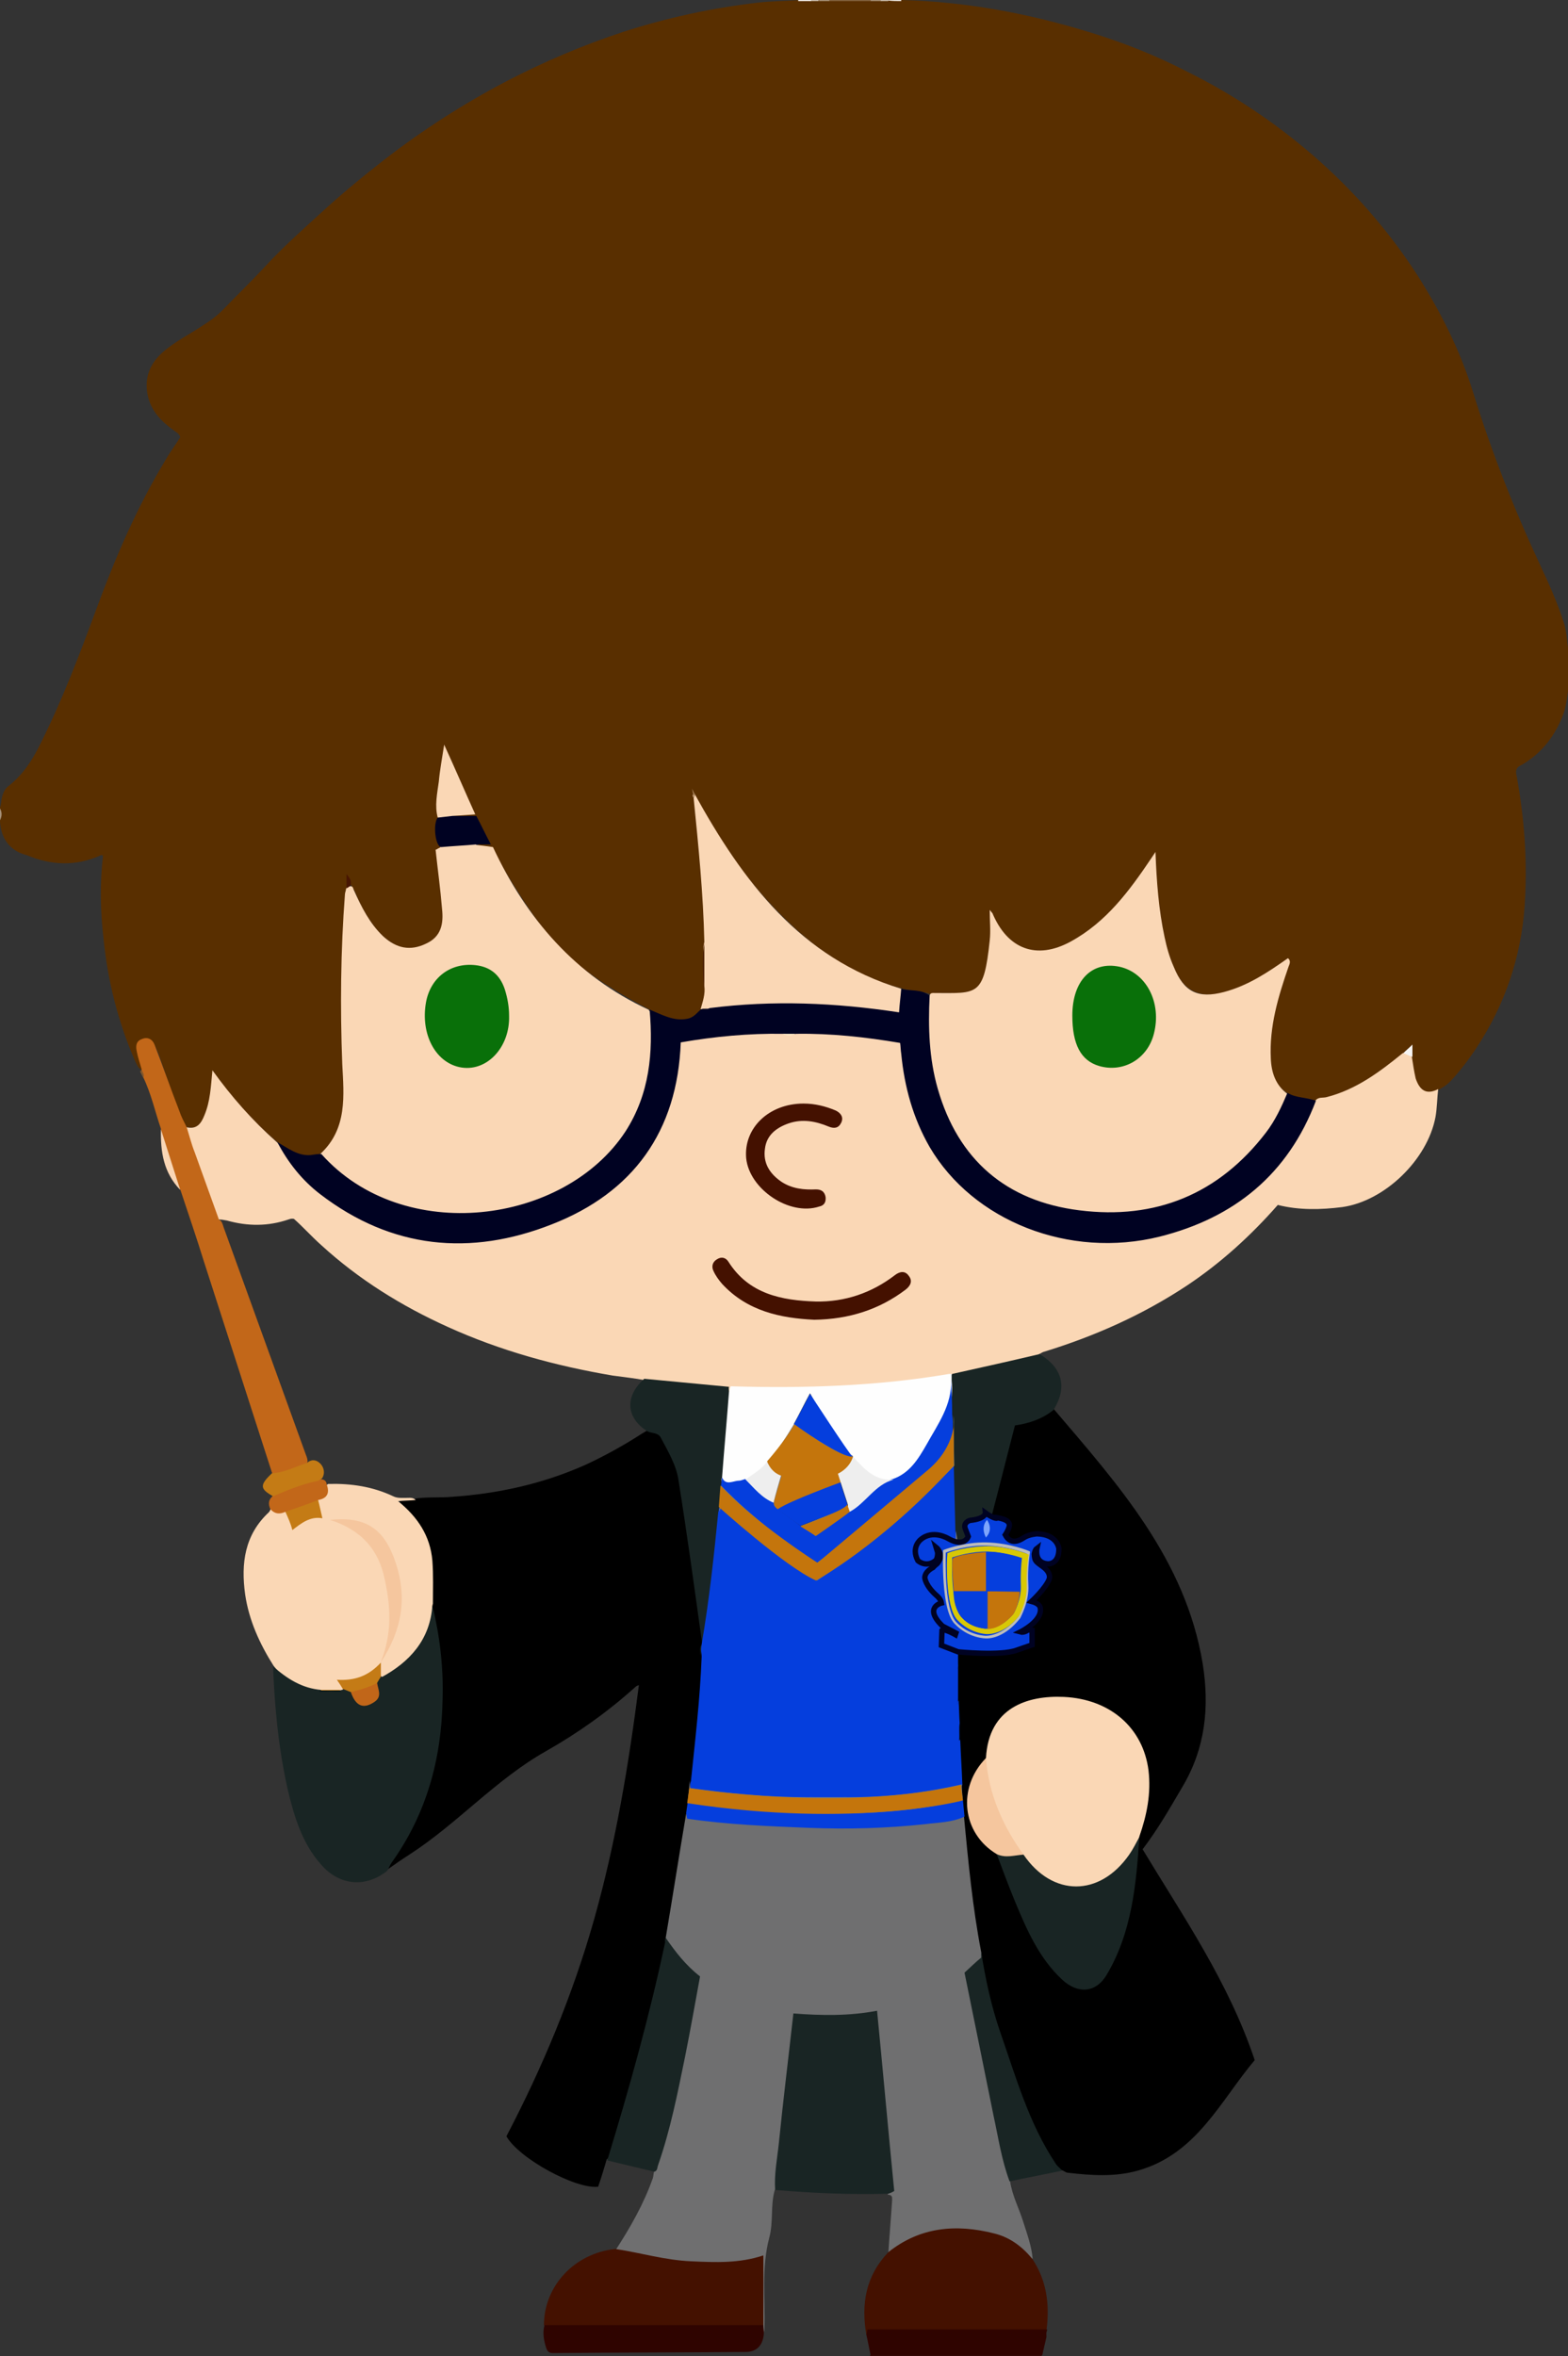<?xml version="1.0" encoding="utf-8"?>
<!-- Generator: Adobe Illustrator 25.3.1, SVG Export Plug-In . SVG Version: 6.00 Build 0)  -->
<svg version="1.1" id="Layer_1__x2B__Hue_x2F_Saturation_1_xA0_Image_1_"
	 xmlns="http://www.w3.org/2000/svg" xmlns:xlink="http://www.w3.org/1999/xlink" x="0px" y="0px" viewBox="0 0 292.3 439.2"
	 style="enable-background:new 0 0 292.3 439.2;" xml:space="preserve">
<rect x="0" y="0" width="292.3" height="439.2" fill="#333333" stroke="none"/>
<style type="text/css">
	.st0{fill:#592F00;}
	.st1{fill:#340A06;}
	.st2{fill:#82623F;}
	.st3{fill:#F2EFEB;}
	.st4{fill:#F4F1EF;}
	.st5{fill:#A69078;}
	.st6{fill:#A48D74;}
	.st7{fill:#C9BCAC;}
	.st8{fill:#CBBEB0;}
	.st9{fill:#FAD7B5;}
	.st10{fill:#000222;}
	.st11{fill:#C26719;}
	.st12{fill:#4D2200;}
	.st13{fill:#F7F5F3;}
	.st14{fill:#471503;}
	.st15{fill:#80572C;}
	.st16{fill:#A47E55;}
	.st17{fill:#6F6F70;}
	.st18{fill:#192524;}
	.st19{fill:#441100;}
	.st20{fill:#2F0400;}
	.st21{fill:#C47B15;}
	.st22{fill:#F9D6B5;}
	.st23{fill:#FEFEFE;}
	.st24{fill:#FEEAC6;}
	.st25{fill:#097009;}
	.st26{fill:#053EDD;}
	.st27{fill:#7B7B7B;}
	.st28{fill:#F5C69E;}
	.st29{fill:#C47B16;}
	.st30{fill:#C16619;}
	.st31{fill:#051517;}
	.st32{fill:#211917;}
	.st33{fill:#7A7A7A;}
	.st34{fill:#EEEEEE;}
	.st35{fill:#222222;}
	.st36{fill:#BCB7B6;}
	.st37{fill:#BFBAB8;}
	.st38{fill:#FCFCFC;}
	.st39{fill:#898989;}
	.st40{fill:#898988;}
	.st41{fill:#A1A1A1;}
	.st42{fill:#C4750C;}
	.st43{fill:#053EDD;stroke:#000222;stroke-miterlimit:10;}
	.st44{fill:#BCBCBC;}
	.st45{fill:#D8C805;}
	.st46{fill:#7EA5FC;}
</style>
<g>
	<g>
		<g>
			<path class="st0" d="M0,153.1c0-0.1,0-0.2,0-0.2c0.2-0.7,0.2-1.4,0-2.2c0-0.1,0-0.2,0-0.2c0.2-0.5,0.2-1.1,0.3-1.6
				c0.2-0.9,0.5-1.8,1.3-2.4c2.7-2.1,4.5-4.9,6-8c4-8,7.2-16.4,10.3-24.8c3.6-9.8,7.7-19.3,13.1-28.2c0.8-1.4,1.8-2.7,2.6-4
				c-0.2-0.7-0.7-0.9-1.1-1.2c-2.4-1.7-4.4-3.7-5-6.8c-0.6-3.2,0.5-5.8,2.9-7.9c2.3-2,5-3.3,7.5-5c1.3-0.8,2.5-1.7,3.6-2.8
				c2.6-2.7,5.3-5.3,7.9-8.1c3.2-3.5,6.8-6.7,10.3-9.9c3.8-3.5,7.8-6.8,11.9-10c7.1-5.5,14.7-10.4,22.7-14.6
				c7.1-3.7,14.4-6.8,22-9.3c8.1-2.6,16.4-4.4,24.9-5.4c2.7-0.3,5.3-0.3,8-0.5c0.7,0,1.5,0,2.2,0c0.5,0,1,0,1.5,0c0.7,0,1.3,0,2,0
				c2.5,0,5,0,7.4,0c0.7,0,1.3,0,2,0c0.5,0,1,0,1.5,0c0.7,0,1.5,0,2.2,0c12,0.3,23.7,2.5,35.1,6c6.2,1.9,12.3,4.3,18.1,7.3
				c8.5,4.2,16.3,9.4,23.5,15.6c7.5,6.5,14,13.9,19.4,22.2c4.4,6.9,8.1,14.2,10.5,22c3.4,11,7.6,21.7,12.5,32.2
				c1.7,3.6,3.3,7.2,4.5,11c0.5,1.7,0.5,3.4,0.8,5c0,2.3,0,4.6,0,7c-0.3,1.6-0.4,3.3-1,4.9c-1.5,3.9-3.9,7.1-7.6,9.3
				c-0.4,0.2-0.9,0.4-1.1,0.9s0,1.1,0.1,1.6c1.3,7.4,1.9,14.8,1.5,22.3c-0.4,9.5-3.1,18.4-8.1,26.5c-1.6,2.6-3.4,5.1-5.5,7.4
				c-0.7,0.8-1.5,1.4-2.5,1.9c-2.3,1-3.7,0.4-4.5-2.1c-0.4-1.3-0.5-2.6-0.7-3.9c-0.1-0.5,0.1-1-0.1-1.5c-0.5,0.1-0.8,0.5-1.2,0.8
				c-3.5,3-7.3,5.7-11.6,7.4c-1.6,0.6-3.2,1-4.8,1.3c-1.9-0.1-3.8-0.3-5.4-1.4c-2.6-1.7-3.2-4.3-3.3-7.1c-0.2-5.1,1.1-9.9,2.6-14.7
				c0.3-0.9,0.7-1.7,0.8-2.7c-0.6,0-0.9,0.3-1.2,0.6c-2.6,1.8-5.2,3.4-8.2,4.5c-1.7,0.6-3.3,1.1-5.1,1.1c-2.7,0-4.6-1.2-5.9-3.5
				c-1.7-3-2.4-6.2-3-9.6c-0.7-4.1-1-8.2-1.3-12.5c-0.8,1.2-1.5,2.2-2.3,3.3c-3.4,4.7-7.2,9.1-12.3,12.1c-1.6,0.9-3.2,1.6-5,1.9
				c-3.8,0.6-6.9-0.7-9.2-3.9c-0.5-0.7-1-1.6-1.4-2.5c0.1,2.9,0,5.7-0.5,8.4c-0.3,1.4-0.6,2.7-1.4,3.9c-0.6,1.1-1.6,1.7-2.9,1.9
				c-1.2,0.2-2.5,0.3-3.7,0.2c-1.1,0-2.2,0-3.2,0.2c-1.6-0.6-3.4-0.5-5.1-1c-8.3-2.1-15.3-6.6-21.4-12.5c-6.8-6.5-12.2-14-16.7-22.3
				c-0.2-0.4-0.4-0.7-0.5-1.1c-0.1,0.2,0.1,0.4,0.1,0.6c0.4,2.8,0.6,5.6,0.9,8.5c0.5,5.3,0.9,10.6,1.1,15.9c0,0.6,0,1.3-0.1,1.9
				c-0.4,2.7-0.3,5.3,0,8c0.3,1.6,0,3-0.7,4.5c-1.5,2-3.1,2.6-5.5,2.1c-1.6-0.4-3-0.9-4.4-1.7c-5.5-2.9-10.9-6.1-15.5-10.3
				c-2.6-2.4-4.7-5.2-6.7-8.1c-2.4-3.5-4.7-7.2-6.7-10.9c-0.5-0.9-1.1-1.1-2.1-1.1c-0.9,0-0.9,0-1.1-0.7c0.5-0.4,1.2-0.1,1.9-0.5
				c-0.7-1.4-1.3-2.9-2.1-4.1c-1.5-0.6-3,0.2-4.4-0.6c0.1-0.7,0.6-0.6,1.1-0.6c0.8-0.1,1.6,0.1,2.6-0.2c-1.5-3.7-3.4-7.2-4.9-10.9
				c-0.8,4-1.4,8-1.2,12c-0.5,1.8-0.2,3.6,0.4,5.4c-0.7,2.1,0,4.1,0.2,6.2c0.2,2.2,0.6,4.4,0.6,6.7c-0.1,4.6-4.8,7.7-9.1,5.8
				c-1.6-0.7-3-1.9-4.1-3.3c-1.4-1.8-2.6-3.8-3.5-6c-0.3-0.7-0.6-1.3-1-1.9c-0.3-0.4-0.1-0.9-0.4-1.4c0,0.8-0.1,1.5-0.1,2.3
				c-0.5,7.7-1,15.4-0.8,23.1c0.1,3.1,0.3,6.1,0.4,9.2c0.1,4,0.1,8.1-1.2,12c-0.6,1.8-1.4,3.5-3.1,4.5c-2.8,1.3-5.2,0.4-7.6-1.2
				c-0.3-0.2-0.6-0.5-1-0.7c-3.6-3-6.8-6.5-9.8-10.2c-0.6-0.8-1.3-1.5-1.8-2.4c-0.2,2.7-0.5,5.3-1.6,7.7c-0.8,1.8-1.9,2.4-3.6,2.1
				c-0.6-0.3-0.8-0.9-1-1.4c-1.3-3.6-2.6-7.2-3.8-10.8c-0.4-1.1-0.8-2.3-1.4-3.3c-0.4-0.7-1-1-1.8-0.7s-0.9,1-0.8,1.7
				c0.1,0.8,0.4,1.6,0.6,2.3c0.1,0.4,0.3,0.8,0.1,1.3c-0.1,0.2-0.3,0.3-0.5,0.2c-0.6-0.4-0.8-1-1.1-1.6c-3.2-7.3-5.1-14.9-5.9-22.8
				c-0.6-5.2-0.7-10.3-0.1-15.5c-0.3-0.2-0.4-0.1-0.6,0c-4.5,2-9.1,1.8-13.6-0.1C1.8,158.6,0.2,156.3,0,153.1z"/>
		</g>
		<g>
			<path class="st1" d="M194.2,439c0,0.1,0,0.1-0.1,0.2c-10.6,0-21.3,0-31.9,0c0-0.1,0-0.2,0-0.2c0.4-0.5,1-0.4,1.6-0.4
				c9.6,0,19.2,0,28.8,0C193.2,438.5,193.8,438.5,194.2,439z"/>
		</g>
		<g>
			<path class="st2" d="M162.3,0.2c-2.6,0-5.2,0-7.7,0c-0.1-0.1-0.1-0.1-0.1-0.2l0.1-0.1c2.6,0,5.1,0,7.7,0
				C162.3,0,162.3,0.1,162.3,0.2L162.3,0.2z"/>
		</g>
		<g>
			<path class="st3" d="M168,0c0,0.1,0,0.2,0,0.2c-0.8,0-1.6,0-2.4-0.1c-0.1,0-0.1-0.1-0.1-0.1l0.1-0.1C166.4,0,167.2,0,168,0z"/>
		</g>
		<g>
			<path class="st4" d="M148.8,0.2c0-0.1,0-0.2,0-0.2c0.8,0,1.6,0,2.4,0c0.1,0.1,0.1,0.1,0.1,0.1l-0.1,0.1
				C150.4,0.2,149.6,0.2,148.8,0.2z"/>
		</g>
		<g>
			<path class="st5" d="M0,150.7c0.4,0.7,0.4,1.4,0,2.2C0,152.2,0,151.4,0,150.7z"/>
		</g>
		<g>
			<path class="st6" d="M162.3,0.2c0-0.1,0-0.1,0-0.2c0.6,0,1.3,0,1.9,0c0.1,0,0.1,0.1,0.1,0.1s0,0.1-0.1,0.1
				C163.5,0.2,162.9,0.2,162.3,0.2z"/>
		</g>
		<g>
			<path class="st5" d="M154.6,0c0,0.1,0,0.1,0,0.2c-0.6,0-1.3,0-1.9,0c-0.1-0.1-0.1-0.1-0.1-0.1l0.1-0.1C153.3,0,153.9,0,154.6,0z"
				/>
		</g>
		<g>
			<path class="st7" d="M164.2,0.2c0-0.1,0-0.1,0-0.2c0.5,0,1,0,1.4,0c0,0.1,0,0.1,0,0.2C165.1,0.2,164.7,0.2,164.2,0.2z"/>
		</g>
		<g>
			<path class="st8" d="M152.6,0c0,0.1,0,0.1,0,0.2c-0.5,0-1,0-1.4,0c0-0.1,0-0.1,0-0.2C151.7,0,152.2,0,152.6,0z"/>
		</g>
		<g>
			<path class="st9" d="M268.1,203c-0.2,1.7-0.2,3.5-0.5,5.2c-1.5,8-9.5,15.7-17.4,16.8c-4,0.5-8,0.6-12-0.4
				c-5,5.7-10.6,10.8-16.9,15c-8.3,5.5-17.3,9.5-26.8,12.4c-0.3,0.1-0.5,0.3-0.8,0.4c-0.4,0.4-1,0.5-1.5,0.7c-5,1.3-9.9,2.5-15,3.4
				c-4.4,0.8-8.8,1.3-13.3,1.7c-8.6,0.9-17.3,0.7-25.9,0.7c-0.8,0-1.4,0.2-2,0.6c-0.4-0.1-0.5-0.5-0.9-0.8
				c-4.8-0.4-9.8-0.7-14.7-1.4c-2-0.4-4.1-0.6-6.2-0.9c-10.6-1.8-20.9-4.6-30.8-9.1c-8.6-3.9-16.5-8.8-23.5-15.2
				c-1.8-1.6-3.4-3.4-5.1-4.9c-0.4-0.1-0.7,0-1,0.1c-3.8,1.3-7.6,1.3-11.5,0.2c-0.5-0.1-1.1-0.2-1.7-0.2c-0.4-0.1-0.6-0.5-0.7-0.9
				c-1.9-5-3.7-10-5.4-15.1c-0.1-0.4-0.5-0.9,0.2-1.2c2,0.5,2.8-0.7,3.4-2.2c1.1-2.6,1.2-5.3,1.5-8.4c3.6,5,7.5,9.4,11.9,13.3
				c0.5,0.4,0.8,0.9,1.2,1.4c6.1,9.5,15.1,14.7,26.1,16.4c9.5,1.5,18.6,0.2,27.2-4.2c11.2-5.7,18.3-14.7,20-27.4
				c0.2-1.2,0.3-2.5,0.3-3.7c0.1-0.9,0.5-1.5,1.4-1.6c3.4-0.6,6.8-1,10.2-1.2c2.6-0.2,5.3-0.3,7.9-0.1c0.8,0.2,1.6,0.2,2.4,0
				c3-0.3,6.1,0,9.1,0.2c2.9,0.2,5.7,0.6,8.6,1.1c2,0.3,2.2,0.6,2.4,2.5c0.3,3.7,1.1,7.3,2.3,10.9c3.3,9.3,9.3,16.2,18.3,20.3
				c11.6,5.2,23.3,5.2,35,0.1c4.5-2,8.5-4.7,11.9-8.1c3.5-3.4,6.1-7.4,8.1-11.8c0.4-0.8,0.5-1.8,1.3-2.4c0.5-0.8,1.4-0.5,2.1-0.7
				c5.5-1.4,9.9-4.7,14.2-8.2c0.7,0,1.2,0.2,1.7,0.7c0.2,1.3,0.4,2.7,0.7,4C264.6,203.1,265.8,204.2,268.1,203z"/>
		</g>
		<g>
			<path class="st9" d="M88.8,157.5c0.9,0.1,1.9,0.2,3.1,0.4c6.2,13.3,15.4,24,29,30.3c0.6,0.7,0.5,1.5,0.6,2.3
				c0.3,5.6-0.2,11-2.4,16.2c-2.9,6.7-7.7,11.6-14.1,15c-6.4,3.5-13.4,5.1-20.7,4.8c-8.7-0.4-16.6-3.2-23.1-9.3
				c-0.6-0.6-1.4-1.1-1.5-2.1c5.1-4.7,4.4-10.9,4.1-16.8c-0.4-10.5-0.3-21.1,0.5-31.6c0-0.3,0.2-0.7,0.2-1c0.1-0.3,0.3-0.5,0.7-0.5
				c0.7-0.1,0.6,0.5,0.8,0.8c1.4,3.1,2.9,6.1,5.4,8.5c2.5,2.3,5.1,2.8,8,1.4c2.9-1.3,3.3-3.8,3-6.5c-0.3-3.7-0.8-7.3-1.2-11
				c0.3-0.1,0.5-0.3,0.8-0.4c0.2-0.3,0.5-0.4,0.8-0.4c1.6-0.3,3.3-0.3,4.9-0.4C88.2,157,88.5,157.1,88.8,157.5z"/>
		</g>
		<g>
			<path class="st9" d="M173.3,185.6c0.1-0.6,0.6-0.5,1-0.5c7.9,0,9.1,0.7,10.2-9.8c0.2-1.8,0-3.6,0-5.7c0.3,0.4,0.4,0.5,0.5,0.6
				c2.8,6.7,8.2,8.8,14.6,5.3c6.6-3.6,10.9-9.4,15-15.5c0.2-0.3,0.4-0.6,0.8-1.2c0.2,5.5,0.6,10.8,1.7,15.9c0.4,1.9,0.9,3.7,1.7,5.5
				c1.9,4.7,4.5,6,9.4,4.7c4.5-1.2,8.2-3.7,11.9-6.3c0.6,0.5,0.3,1.1,0.1,1.6c-1.9,5.5-3.6,11.1-3.3,17.1c0.1,2.6,0.9,5,3.1,6.6
				c0.2,0.8-0.2,1.4-0.5,2c-3.7,8.1-9.8,13.8-17.9,17.4c-5.1,2.2-10.5,3.4-16.1,3.3c-7.4-0.2-14.4-2.2-20.3-6.8
				c-4.9-3.8-8.2-8.8-10.2-14.6c-2-5.9-2.3-12-2.1-18.2C172.9,186.3,172.9,185.9,173.3,185.6z"/>
		</g>
		<g>
			<path class="st10" d="M173.3,185.6c-0.3,5.9-0.1,11.7,1.5,17.3c3.8,13.3,12.8,21,26.4,22.7c14.2,1.8,26-3,34.8-14.5
				c1.7-2.2,2.9-4.8,4-7.4c1.6,1,3.6,0.8,5.3,1.5c-5.2,13.7-15.2,21.8-29.1,25.3c-16.9,4.2-34.8-2.9-42.9-16.7
				c-3.1-5.4-4.7-11.2-5.3-17.4c-0.1-0.6-0.1-1.3-0.2-2c-6.5-1.1-12.9-1.8-19.4-1.7c-0.8,0.2-1.6,0.2-2.4,0
				c-6.4-0.1-12.8,0.5-19.1,1.6c-0.6,16.6-8.9,28-24,33.9c-15.2,6-29.9,4.6-43.2-5.6c-3.4-2.6-6-5.9-8-9.7c2,1.1,3.8,2.6,6.2,2.4
				c0.7-0.1,1.3-0.2,2-0.2c15.2,17.1,45.3,13.2,56.7-4.2c4.5-7,5.2-14.7,4.5-22.7c2.3,0.9,4.4,2.2,7,1.7c1.2-0.2,1.8-1.1,2.6-1.8
				c0.1-0.1,0.2-0.1,0.3-0.2c0.5-0.1,1.1-0.2,1.5-0.4c2.2-0.5,4.4-0.6,6.5-0.7c8.8-0.5,17.5-0.2,26.3,1.1c0.6,0.1,1.2,0.3,1.8,0.1
				c0.7-1.1-0.2-2.7,0.9-3.7C169.8,184.8,171.7,184.3,173.3,185.6z"/>
		</g>
		<g>
			<path class="st9" d="M168,184.3c-0.1,1.4-0.3,2.8-0.4,4.4c-11.8-1.8-23.5-2.3-35.3-0.8c-0.5,0.3-1,0-1.5,0.2h-0.1h-0.1
				c0.4-1.4,0.9-2.8,0.7-4.3c-0.1-1.6,0-3.3,0-4.9c0-1.1-0.4-2.2,0-3.3c-0.2-9-1.1-17.9-2-26.9c-0.1-0.3-0.4-0.6,0.2-0.7
				C138.5,164.3,149.2,178.6,168,184.3z"/>
		</g>
		<g>
			<path class="st11" d="M34.8,210.1c0.5,1.6,0.9,3.2,1.5,4.7c1.5,4.2,3,8.3,4.5,12.5c0.6,0.3,0.7,0.9,0.9,1.5
				c5.1,14.1,10.2,28.2,15.3,42.3c0.2,0.5,0.4,1,0.3,1.5c-0.1,0.3-0.4,0.5-0.7,0.6c-1.6,0.6-3.2,1.1-4.8,1.6
				c-0.4,0.1-0.9,0.2-1.1-0.3c-4.2-13.1-8.5-26.3-12.7-39.4c-1.4-4.5-2.9-8.9-4.4-13.4c-0.4-0.4-0.6-1-0.7-1.5
				c-1-3.2-2.4-6.4-2.9-9.8c-1.1-3.2-1.8-6.5-3.3-9.6c0-0.5-0.4-0.9-0.3-1.5c-0.3-1.1-0.7-2.2-0.9-3.3c-0.2-0.9-0.2-1.9,0.9-2.3
				c1.1-0.5,2,0,2.4,1c1.6,4.1,3,8.2,4.6,12.3C33.8,208.2,34.3,209.1,34.8,210.1z"/>
		</g>
		<g>
			<path class="st9" d="M81.6,152.4c-0.6-2.2-0.1-4.5,0.2-6.7c0.2-2.2,0.6-4.3,1-6.9c2.1,4.6,3.9,8.8,5.8,13
				c-1.5,0.1-2.9,0.2-4.3,0.3C83.4,152.7,82.5,152.8,81.6,152.4z"/>
		</g>
		<g>
			<path class="st10" d="M81.6,152.4c0.9-0.1,1.8-0.2,2.6-0.3c1.5,0,3,0,4.6,0c0.9,1.7,1.7,3.4,2.7,5.3c-1.1,0-1.9,0-2.7,0
				c-2.2,0.2-4.4,0.3-6.6,0.5C81.1,157.6,80.7,153.5,81.6,152.4z"/>
		</g>
		<g>
			<path class="st12" d="M131.3,175.7c0,2.7,0,5.5,0,8.2C130.9,181.1,130.9,178.4,131.3,175.7z"/>
		</g>
		<g>
			<path class="st13" d="M263.3,197c-0.6-0.2-1.1-0.5-1.7-0.7c0.5-0.5,1-0.9,1.7-1.6C263.3,195.7,263.3,196.4,263.3,197z"/>
		</g>
		<g>
			<path class="st14" d="M65.3,165.1c-0.2,0.2-0.4,0.3-0.7,0.5c0-0.9,0-1.8,0-2.7C65.1,163.6,65.7,164.2,65.3,165.1z"/>
		</g>
		<g>
			<path class="st15" d="M26.4,199.4c0.2,0.5,0.6,0.9,0.3,1.5c-0.2-0.4-0.4-0.8-0.6-1.2C26.3,199.6,26.3,199.5,26.4,199.4z"/>
		</g>
		<g>
			<path class="st16" d="M129.6,148.1c-0.1,0.2-0.2,0.5-0.2,0.7c-0.1-0.3-0.2-0.7-0.4-1.8C129.4,147.8,129.5,148,129.6,148.1z"/>
		</g>
		<g>
			<path d="M113.1,402.5c-0.5,1.7-1,3.4-1.6,5.1c-4.1,0.5-14.7-5.2-17.1-9.4c6.7-12.8,12.4-26.4,16.4-40.6s6.4-28.7,8.3-43.5
				c-0.3,0.1-0.5,0.2-0.6,0.3c-5.1,4.6-10.7,8.6-16.7,12c-9.4,5.3-16.5,13.5-25.5,19.3c-1.4,0.9-2.7,1.8-4.1,2.8
				c-0.7-0.5,0-1,0.2-1.3c1-1.5,2-3,3-4.6c3.4-5.9,5.3-12.2,6.2-18.9c1-7.6,0.5-15.1-0.9-22.6c-0.1-0.7-0.4-1.3-0.4-2
				c-0.1-2,0-4.1,0-6.1c0-4.4-1.3-8.2-4.6-11.3c-0.5-0.5-1.2-0.9-1.2-1.9c1-0.7,2.1-0.1,3.1-0.5c2.2-0.3,4.5-0.1,6.7-0.3
				c8.6-0.6,16.8-2.4,24.7-5.9c3.7-1.7,7.3-3.7,10.7-5.9c0.4-0.2,0.7-0.5,1.2-0.6c1.4,0.1,2.4,0.7,3.1,2c1.7,3.3,3,6.6,3.5,10.4
				c1.2,8.5,2.3,17.1,3.5,25.6c0.1,0.5,0.3,1,0.2,1.5c0,0.1,0,0.3-0.1,0.4c-0.2,0.7-0.2,1.5-0.1,2.2c0,4.8-0.6,9.6-1.1,14.4
				c-0.3,2.9-0.5,5.7-0.9,8.6c-0.4,1.4-0.1,2.8-0.4,4.1c-0.1,0.7-0.2,1.5-0.3,2.2c-0.4,2.9-0.8,5.8-1.2,8.8
				c-0.6,4.8-1.6,9.4-2.6,14.2c-0.7,3.3-1.5,6.5-2.3,9.8c-2.4,10-5.2,19.9-8.1,29.7C113.9,401.4,113.7,402.1,113.1,402.5z"/>
		</g>
		<g>
			<path class="st17" d="M124.1,361.2c1.3-7.7,2.5-15.4,3.8-23.1c0.7,0.6,1.6,0.8,2.6,0.9c5.9,0.6,11.8,0.9,17.7,1.2
				c4.3,0.2,8.5,0.3,12.8,0.1c6-0.2,12-0.5,18-1.7c0.3-0.1,0.5-0.1,0.8-0.1c0.5,0.4,0.6,1,0.7,1.6c0.5,7.9,1.5,15.7,2.9,23.5
				c0.1,1.3-0.5,2.1-1.5,2.8c-1.1,0.7-1.4,1.7-1.1,3c2.3,11.8,4.5,23.7,7.3,35.4c0.1,0.6,0.4,1.1,0.2,1.8c0.4,2.7,1.7,5.1,2.5,7.7
				c0.7,2.2,1.5,4.4,1.7,6.7c-0.4,0.1-0.7-0.2-0.9-0.5c-2.9-3-6.5-4.4-10.5-4.6c-3.6-0.3-7.1-0.1-10.5,1.4c-1.4,0.6-2.7,1.3-3.8,2.2
				c-0.3,0.3-0.7,0.6-1.2,0.4c0.2-3.2,0.5-6.5,0.7-9.7c0-0.6,0.1-1.1-0.8-1.1c0.7-2.6,0.2-5.2,0-7.7c-0.7-8-1.6-16.1-2.3-24.1
				c-0.1-0.5-0.1-1-0.5-1.7c-4.6,0.7-9.4,0.7-14.1,0.4c-0.5,0.7-0.5,1.3-0.6,1.9c-1.1,9.2-2.1,18.3-3.1,27.5c-0.1,1,0,2-0.5,2.9
				c-0.8,2.9-0.2,5.9-1,8.8c-1.5,5.7-0.7,11.4-0.9,17.1c0,0.3-0.1,0.5-0.2,0.8c-0.5-0.4-0.4-0.9-0.4-1.4c-0.2-4,0.1-8-0.1-12.2
				c-1.3,0-2.5,0.4-3.6,0.6c-6.1,0.6-12.2,0.1-18.2-1.1c-1.4-0.3-2.7-0.6-4.1-0.9c-0.4-0.1-0.9-0.1-1.2-0.5c2.8-4.3,5.3-8.7,7-13.5
				c0.1-0.3,0.1-0.7,0.2-1.1c0.5-2,1.3-3.9,1.9-5.9c2.2-8.4,4-16.9,5.4-25.4c0.2-1.1,0.4-2.2,0.6-3.3c0.2-1,0-1.7-0.9-2.4
				c-1.7-1.4-3-3.2-4.3-5C124.3,362.2,124.1,361.7,124.1,361.2z"/>
		</g>
		<g>
			<path class="st9" d="M77.5,279.6c-1,0.1-2,0.1-3.3,0.2c3.7,3,6,6.5,6.4,11.1c0.2,2.7,0.1,5.3,0.1,8c-0.3,0.9,0.2,1.7,0,2.6
				c-1.2,5-4.5,8.3-8.7,10.9c-0.3,0.2-0.6,0.3-0.9,0.1c-0.4-0.3-0.2-0.9-0.5-1.4c-1.1,0.6-2,1.4-3.2,1.8s-2.4,0.6-3.6,0.6
				c-0.1,0.5,0.6,1,0,1.5c-0.2,0.1-0.3,0.1-0.5,0.2c-1.1,0-2.1,0-3.2,0c-3.7-0.2-6.8-1.7-9.1-4.7c-2.6-4.1-4.6-8.5-5.3-13.3
				c-0.8-5.8-0.1-11.1,4.4-15.3c0.2-0.2,0.3-0.5,0.4-0.7c0.9,0.2,1.9,0.5,2.9,0.4c0.9,0.6,0.8,1.9,1.6,2.8c1.5-0.8,2.9-2,4.8-1.8
				c0-1.1-0.8-2-0.5-3.1c1-0.5,1.8-1.2,1.6-2.5c0-0.2,0.1-0.4,0.4-0.4c4.2-0.1,8.2,0.5,12,2.3c0.8,0.4,1.7,0.3,2.6,0.3
				C76.4,279.2,77,279.1,77.5,279.6z"/>
		</g>
		<g>
			<path class="st18" d="M50.9,310.6c2.6,2.3,5.4,4.1,9,4.4c0,0.1,0.1,0.1,0.1,0.2c1,0,2,0,3,0c0.1,0,0.1-0.1,0.2-0.1
				c0.2,0,0.4-0.1,0.7-0.1c0.7-0.3,1.1,0.1,1.7,0.4c0.3,0.3,0.3,0.6,0.5,1c0.3,0.7,0.7,1.3,1.5,1.3c0.9,0,1.8-0.2,2.4-1
				c0.3-0.4,0.4-0.9,0.3-1.5c-0.1-0.4-0.3-0.8-0.2-1.3c0.2-0.5,0.3-1,0.9-1.2c5.4-2.9,9.2-7.1,9.6-13.5c1.4,5.8,2.1,11.7,1.9,17.7
				c-0.2,11-3,21.2-9.5,30.3c-0.3,0.4-0.5,1-0.8,1.5c-4,3.2-8.9,2.8-12.3-1.1c-3.6-4-5.1-9.1-6.3-14.2
				C51.9,325.8,51.2,318.2,50.9,310.6z"/>
		</g>
		<g>
			<path class="st18" d="M144.5,408.2c-0.2-3,0.4-5.9,0.7-8.8c0.8-8,1.8-16,2.7-24.1c5.2,0.4,10.3,0.5,15.6-0.5
				c1.1,11.3,2.1,22.5,3.2,33.6c-0.5,0.3-0.8,0.4-1.1,0.5C158.5,409.1,151.5,408.8,144.5,408.2z"/>
		</g>
		<g>
			<path class="st19" d="M165.6,419.8c5.9-4.7,12.6-5.3,19.7-3.5c2.9,0.7,5.2,2.4,7.1,4.7c2.7,4,3.3,8.5,2.7,13.2
				c-0.6,0.6-1.4,0.4-2.2,0.4c-9.6,0-19.2,0-28.8,0c-0.9,0-1.8-0.1-2.6,0.6C160.5,429.4,161.4,424.2,165.6,419.8z"/>
		</g>
		<g>
			<path class="st19" d="M114.7,419.2c4.7,0.7,9.3,2.1,14.2,2.3c4.5,0.2,8.9,0.4,13.4-1.1c0,4.4,0,8.7,0,13c-0.4,0.5-1,0.4-1.6,0.4
				c-12.6,0-25.1,0-37.7,0c-0.6,0-1.1,0-1.6-0.4C101.4,426.1,107.1,420,114.7,419.2z"/>
		</g>
		<g>
			<path class="st18" d="M124.1,361.2c1.8,2.6,3.7,5.1,6.4,7.2c-0.9,4.9-1.8,10-2.8,15c-1.4,6.8-2.7,13.5-5,20.1
				c-0.2,0.5-0.1,1.1-0.7,1.3c-2.9-0.7-5.9-1.4-8.8-2.1c4.1-13.4,7.9-27,10.8-40.7C123.9,361.6,124,361.4,124.1,361.2z"/>
		</g>
		<g>
			<path class="st20" d="M101.5,433.4c13.6,0,27.2,0,40.8,0c0,0.5,0.1,1,0.1,1.4c-0.1,2.2-1.2,3.6-3.4,3.6c-12,0.1-24,0.1-36,0.2
				c-0.7,0-1-0.4-1.2-1C101.4,436.3,101.1,434.9,101.5,433.4z"/>
		</g>
		<g>
			<path class="st20" d="M161.5,435.2c0.1-0.3,0.1-0.6,0.2-1c11.2,0,22.3,0,33.5,0c0,0.1,0,0.2,0,0.2c-0.3,0.5,0,1-0.2,1.5
				c-0.2,1-0.5,2.1-0.7,3.1c-10.7,0-21.3,0-32,0C162,437.7,161.8,436.4,161.5,435.2z"/>
		</g>
		<g>
			<path class="st11" d="M60.9,276.7c0.6,1.6,0.1,2.6-1.6,2.9c-0.4,0.5-0.9,0.8-1.6,1c-1.5,0.3-2.9,1.3-4.5,1.2
				c-1.1,0.5-2,0.4-2.8-0.5c-0.4-0.9-0.4-1.7,0.4-2.4c0.1-0.3,0.4-0.6,0.7-0.8c2.4-0.8,4.8-1.9,7.2-2.4c0.2,0,0.3,0,0.5,0
				C60,275.7,60.8,275.7,60.9,276.7z"/>
		</g>
		<g>
			<path class="st21" d="M59.4,276c-3,0.6-5.7,1.7-8.5,2.9c-2.5-1.4-2.5-2.1-0.2-4.3c2.3-0.1,4.3-1.2,6.5-1.9
				c0.8-0.7,1.7-0.7,2.5,0.1c0.8,0.8,0.9,2,0.3,2.8C59.8,275.7,59.5,275.8,59.4,276z"/>
		</g>
		<g>
			<path class="st22" d="M30,210.5c1.2,3.8,2.4,7.5,3.6,11.3C30.5,218.6,29.9,214.7,30,210.5z"/>
		</g>
		<g>
			<path d="M182.9,363.8c-1.6-8.3-2.4-16.8-3.2-25.2c-0.6-1-0.5-2-0.6-3.1c0-1-0.2-2-0.2-3c0-2.4-0.5-4.8-0.2-7.3
				c0-0.4,0-0.7-0.2-1.1c-0.1-1,0-2.1-0.1-3.1c-0.2-1.4,0.3-2.8-0.1-4.2c-0.1-2.3,0-4.5-0.1-6.8c-0.1-0.7-0.1-1.3,0.2-1.9
				c0.7-0.7,1.6-0.4,2.5-0.4c3.1,0.3,6.1,0.2,9.1-0.5c0.7-0.1,1.3-0.3,1.9-0.8c0.2-0.7,0.4-1.5-0.3-2.1c-0.2-0.1-0.3-0.2-0.4-0.4
				c0-0.8,0.7-1,1.1-1.5c0.6-0.7,1.2-1.4,1.2-2.2c-0.2-0.8-0.9-0.9-1.2-1.4c0-0.6,0.3-1,0.7-1.4s0.8-0.8,1.2-1.2
				c1.5-1.7,1.5-2.5-0.3-3.9c-0.7-0.6-1.3-1.3-1.3-2.3c0-0.7,0.1-1.3,0.9-1.5c0.4,0.3,0.3,0.8,0.3,1.1c0.1,0.9,0.6,1.4,1.5,1.4
				s1.5-0.5,1.7-1.4c0.2-1.2-0.3-2.3-1.4-2.9c-1.4-0.7-2.8-0.5-4.2,0.1c-0.6,0.3-1.3,0.7-2,0.8c-1.6,0.1-2.4-1-1.8-2.4
				c0.4-1,0.1-1.5-1-1.8c-0.7-0.2-1.6-0.1-1.9-1c0.2-2,0.8-3.9,1.3-5.8c0.8-3.3,1.7-6.6,2.6-10c0.3-1.1,0.9-1.7,2-1.8
				c1.7-0.2,3.2-0.9,4.6-1.8c0.3-0.2,0.7-0.6,1.2-0.4c12.1,14.2,24.6,28.1,27.8,47.5c1.3,8.1,0.5,15.8-3.8,23
				c-2.3,3.9-4.5,7.8-7.4,11.6c7.6,12.6,16,24.7,20.9,39.3c-6.4,7.6-10.8,17.5-21.8,20.6c-4.3,1.2-8.6,0.9-13,0.4
				c-0.4,0-0.8-0.4-1.2-0.5c-0.8-0.2-1.3-0.7-1.8-1.3c-1.6-2.4-2.9-5-4-7.6c-3.8-9.3-7.2-18.7-9.2-28.5
				C182.8,366,183.2,364.9,182.9,363.8z"/>
		</g>
		<g>
			<path class="st18" d="M196.4,262.8c-2.1,1.7-4.5,2.5-7.2,2.9c-1.5,5.8-2.9,11.4-4.4,17.1c-1.4,0-2.5,0.8-3.8,1.1
				c-0.8,0.2-0.8,1-0.5,1.7c0.3,0.6,0.4,1.2-0.1,1.8c-0.5,0.5-1,0.6-2,0.3c-0.5-0.8-0.2-1.8-0.6-2.6c0-3.9-0.4-7.8-0.2-11.7
				c-0.2-2.6,0.1-5.1,0-7.7c0-0.6,0-1.2-0.2-1.8c-0.2-1.6,0-3.2,0-4.8c0-0.6,0-1.1-0.2-1.7c-0.1-0.5-0.1-0.9,0.3-1.3
				c5.4-1.2,10.8-2.4,16.3-3.7C198.1,255,199,258.6,196.4,262.8z"/>
		</g>
		<g>
			<path class="st18" d="M182.9,363.8c0.8,5.1,1.9,10.2,3.6,15.1c2.9,8.3,5.3,16.9,10.3,24.4c0.3,0.5,0.8,0.8,1.2,1.3
				c-3.3,0.7-6.5,1.3-9.8,2c-1.5-4-2.1-8.2-3-12.3c-1.8-8.9-3.6-17.8-5.4-26.6c1.1-1,2-1.9,3.1-2.8
				C182.9,364.5,182.9,364.2,182.9,363.8z"/>
		</g>
		<g>
			<path class="st19" d="M194.9,435.9c0.1-0.5,0.1-1,0.2-1.5C195,434.9,195,435.4,194.9,435.9z"/>
		</g>
		<g>
			<path class="st23" d="M177.4,256.1c0,0.4,0,0.8,0,1.2c0.2,1.9,0.1,3.7-0.7,5.5c-1.7,3.6-3.4,7.2-6,10.4c-1.1,1.4-2.3,2.6-4.1,3
				c-3.6,0.4-5.8-1.9-7.9-4.3c-0.1-0.1-0.2-0.3-0.4-0.4c-2.9-3.2-5.1-6.9-7.3-10.8c-1.2,1.6-1.8,3.4-2.8,5c-1.5,2.5-3,5-5.1,7
				c-1.2,1.6-2.8,2.6-4.5,3.6c-1,0.5-2,0.5-3,0.4c-0.8,0-1.3-0.3-1.4-1.2c-0.1-2.4,0.3-4.8,0.5-7.3s0.3-5,0.7-7.5
				c0.1-0.5,0-1,0.5-1.3c0.1-0.3,0.2-0.7,0.3-1c13.6,0.4,27.2,0,40.7-2.3C177.1,256.1,177.2,256.1,177.4,256.1z"/>
		</g>
		<g>
			<path class="st18" d="M135.9,259.4c-0.4,5.3-0.9,10.7-1.3,16c-0.3,0.6,0.2,1.1,0.2,1.6c0.1,1.6-0.4,3.2-0.4,4.8
				c-0.4,5.2-1.1,10.4-1.7,15.6c-0.3,2.6-0.7,5.2-1.1,7.8c-0.1,0.5,0,1.1-0.7,1.2c-1.4-10.1-2.8-20.3-4.4-30.4c-0.4-2.9-2-5.5-3.3-8
				c-0.5-1-1.7-0.8-2.5-1.2c-4-2.5-4.3-6.5-0.6-9.8c5.3,0.5,10.5,1,15.8,1.5C135.8,258.7,135.9,259.1,135.9,259.4z"/>
		</g>
		<g>
			<path class="st19" d="M151.8,246c-6.3-0.3-12.5-1.6-17.2-6.7c-0.6-0.7-1.2-1.5-1.6-2.4c-0.4-0.8-0.2-1.7,0.7-2.2
				c0.8-0.5,1.6-0.3,2.1,0.5c3.8,6,9.9,7.2,16.3,7.4c5.4,0.1,10.4-1.6,14.7-4.9c0.9-0.7,1.9-0.9,2.6,0.1c0.8,1,0.3,1.9-0.6,2.6
				C163.9,244.1,158.3,245.9,151.8,246z"/>
		</g>
		<g>
			<path class="st19" d="M149.8,205.7c2.1,0,4.1,0.5,6,1.3c1,0.5,1.5,1.3,1,2.3s-1.3,1.1-2.3,0.7c-2.4-1-4.9-1.5-7.5-0.6
				c-2.3,0.8-4.1,2.2-4.4,4.7c-0.4,2.7,0.9,4.7,3.1,6.2c2,1.3,4.2,1.5,6.4,1.4c1,0,1.6,0.4,1.8,1.4c0.1,0.9-0.2,1.6-1.2,1.8
				c-5.5,1.8-13-3.2-13.6-9C138.6,210.3,143.3,205.7,149.8,205.7z"/>
		</g>
		<g>
			<path class="st24" d="M145.9,192.7c0.8,0,1.6,0,2.4,0C147.5,193.1,146.7,193.1,145.9,192.7z"/>
		</g>
		<g>
			<path class="st25" d="M94.9,189.3c0.2,6-4.3,10.7-9.3,9.6c-4.5-1-7.2-6.2-6.2-12c0.8-4.6,4.5-7.5,9.2-7c2.8,0.3,4.6,1.8,5.5,4.5
				C94.6,186,94.9,187.6,94.9,189.3z"/>
		</g>
		<g>
			<path class="st25" d="M199.9,189.3c0-6.5,3.6-10.2,8.8-9.1c5,1.1,7.9,6.7,6.4,12.5c-1.2,4.7-5.7,7.3-10.2,6
				C201.5,197.7,199.9,194.7,199.9,189.3z"/>
		</g>
		<g>
			<path class="st0" d="M130.7,188.1c0.5-0.1,1-0.1,1.5-0.2C131.7,188,131.2,188.1,130.7,188.1z"/>
		</g>
		<g>
			<path class="st26" d="M130.8,306.5c1.4-8.2,2.3-16.5,3.1-24.7c0.2-0.3-0.1-0.7,0.5-1.1c5.5,4.9,11.1,9.8,17.4,13.4
				c0.8,0,1.2-0.4,1.6-0.6c7.8-5.2,15.1-11,21.6-17.8c0.6-0.6,1.1-1.4,1.7-2c0.3-0.3,0.5-0.8,1.1-0.5c0.1,4.1,0.2,8.1,0.3,12.2
				c0.2,0.6,0,1.3,0.1,1.9c-0.7,0.5-1.2,0-1.7-0.2c-1.4-0.5-2.7-0.8-4.2,0c-1,0.6-1.4,1.4-1.3,2.5c0.1,0.9,0.4,1.5,1.4,1.7
				c0.9,0.2,1.6-0.2,1.9-1.2c0.1-0.2,0.1-0.4,0.2-0.6c0.1-0.2,0.2-0.3,0.4-0.3c0.7,0.3,0.6,0.9,0.5,1.5c-0.2,0.9-0.8,1.5-1.6,2.1
				c-1.3,1-1.4,1.9-0.3,3.2c0.5,0.6,1,1,1.5,1.6c0.3,0.4,0.7,0.8,0.6,1.3c-0.1,0.3-0.3,0.4-0.5,0.6c-0.8,0.5-0.8,1.2-0.4,2
				c0.3,0.6,0.7,1.1,1.2,1.5c0.3,0.3,0.7,0.5,0.8,1c0,0.2-0.1,0.3-0.3,0.4c-1,0.6-0.6,1.4-0.5,2.2c0.4,0.6,1.1,0.7,1.7,0.9
				c0.4,0.2,1,0.1,1,0.8c0,0.6,0,1.3,0,1.9c-0.3,2.1-0.1,4.2-0.1,6.2c0,0.5,0,0.9,0,1.4c0.1-0.3-0.1-0.6,0.2-0.8
				c0.1,1.4,0.1,2.8,0.2,4.2c-0.2,1,0,2.1-0.1,3.1v0.1c0.2,0.1,0.1-0.2,0.2-0.2c0.1,2.8,0.3,5.6,0.4,8.5c-0.3,0.4-0.8,0.6-1.3,0.7
				c-4.7,1-9.3,1.6-14.1,1.9c-1.9,0.1-3.8,0.4-5.7,0.1c-2.6-0.3-5.1-0.3-7.7,0c-2.8,0.4-5.7-0.1-8.5-0.2c-3.8-0.2-7.6-0.6-11.4-1.1
				c-0.7-0.1-1.4-0.1-1.9-0.6c-0.2-0.5-0.2-1,0-1.5c0.8-7.7,1.7-15.4,2-23.2C130.8,308,130.5,307.2,130.8,306.5L130.8,306.5z"/>
		</g>
		<g>
			<path class="st26" d="M179.5,335.5c0.1,1,0.2,2.1,0.3,3.1c-2.3,1.1-4.8,1.1-7.2,1.4c-7.3,0.8-14.6,1-22,0.7
				c-7.5-0.3-15-0.6-22.5-1.7c-0.1-0.4-0.1-0.7-0.2-1c0.1-0.7,0.2-1.4,0.3-2.1c0.5-0.3,1.1-0.2,1.6-0.1c5,0.7,10.1,1.1,15.1,1.4
				c5.9,0.4,11.7,0.3,17.6,0.1c5.1-0.1,10.2-0.8,15.2-1.9C178.3,335.4,178.9,335.1,179.5,335.5z"/>
		</g>
		<g>
			<path class="st27" d="M179.5,335.5c-12.3,3-24.7,2.8-37.2,2c-4.7-0.3-9.5-0.7-14.1-1.5c0.1-1.4,0.3-2.8,0.4-4.1
				c0,0.4,0,0.9,0.1,1.4c7.2,1,14.5,1.7,21.8,1.7c2.6-0.2,5.1-0.2,7.7,0c7.1,0,14.2-0.8,21.1-2.4
				C179.3,333.6,179.4,334.6,179.5,335.5z"/>
		</g>
		<g>
			<path class="st18" d="M130.8,306.5c-0.1,0.7-0.1,1.5-0.2,2.2C130.6,308,130.3,307.2,130.8,306.5z"/>
		</g>
		<g>
			<path class="st28" d="M61.5,283.3c6.8-0.7,10.2,1.7,12.3,8.1c2.1,6.4,1.2,12.4-2.9,18.6c2.3-5.6,1.9-10.7,0.8-15.7
				C70.6,289,67.5,285.2,61.5,283.3z"/>
		</g>
		<g>
			<path class="st21" d="M53.2,281.8c2-0.7,4.1-1.4,6.1-2.2c0.3,1.1,0.5,2.2,0.8,3.4c-2.3-0.4-3.9,0.9-5.6,2.2
				C54.2,284,53.7,282.9,53.2,281.8z"/>
		</g>
		<g>
			<path class="st29" d="M65.4,315.4c-0.5-0.2-1-0.4-1.5-0.6c-0.3-0.5-0.6-1-1.1-1.7c3.2,0.2,5.8-0.6,8.2-3.2c0,1.2,0,1.9,0,2.6
				c-0.2,0.4-0.5,0.8-0.7,1.2c-0.2,0.5-0.6,0.8-1.1,1C67.9,314.9,66.8,315.9,65.4,315.4z"/>
		</g>
		<g>
			<path class="st29" d="M59.8,315.1c0-0.1,0-0.1,0.1-0.1c1.1,0,2.2,0,3.4,0c0.1,0,0.1,0.1,0.1,0.1C62.2,315.3,61,315.3,59.8,315.1z
				"/>
		</g>
		<g>
			<path class="st30" d="M65.4,315.4c1.7-0.4,3.4-0.9,4.9-1.7c0.2,1.3,1,2.6-0.6,3.6C67.7,318.6,66.3,318,65.4,315.4z"/>
		</g>
		<g>
			<path class="st31" d="M59.8,315.1c1.2,0,2.4,0,3.5,0h0.1c0,0,0.1,0.1,0.1,0.2c-1.3,0-2.6,0-4,0v-0.1
				C59.7,315.2,59.7,315.1,59.8,315.1z"/>
		</g>
		<g>
			<path class="st9" d="M183.8,327.7c0.5-9.4,7.7-11.7,14.5-11.4c8.7,0.4,14.8,5.8,15.8,13.7c0.5,4.3-0.3,8.3-1.7,12.3
				c-0.9,4.1-6.6,10-12.2,9.6c-3.3-0.3-5.9-1.9-8.2-4.2c-0.6-0.6-1.1-1.2-1.6-2c-3.5-5-6.1-10.4-6.8-16.7
				C183.6,328.7,183.6,328.2,183.8,327.7z"/>
		</g>
		<g>
			<path class="st18" d="M190.8,345.7c5.4,7.9,14.2,7.9,19.7,0c0.7-1,1.3-2.2,1.9-3.3c-0.6,8.9-1.4,17.8-6.1,25.7
				c-2,3.4-5.4,3.6-8.3,0.9c-4.3-4-6.6-9.3-8.8-14.6c-1.2-2.9-2.3-5.9-3.4-8.8c0.2-0.2,0.4-0.2,0.7-0.2c1.1,0.3,2.1,0.1,3.2,0
				C190,345.3,190.4,345.3,190.8,345.7z"/>
		</g>
		<g>
			<path class="st27" d="M174.7,289.5c0,1.2-0.4,2-1.6,2.1c-1,0.2-2-0.2-2.3-1.3c-0.4-1.3-0.3-2.6,1-3.4c2.1-1.5,4.2-0.7,6.3,0.4
				c0.1-0.8,0.1-1.4,0.1-2c0.1,0.7,0.2,1.3,0.3,2c1,0.3,1.7,0,2.1-1c-2.5-4.4,3-2.3,3.3-4.4c0.5,0.3,0.8,0.6,1.1,0.8
				c0.4,0.2,0.8,0.4,1.2,0.4c2.1,0.3,2.8,1.2,1.3,3.1c0.8,1.6,2,1.4,3.3,0.7c1.8-1,3.7-1.4,5.5-0.1c1.5,1.1,1.7,2.6,0.6,4.1
				c-0.6,0.8-1.6,0.9-2.5,0.4c-1.1-0.5-1.1-1.5-1-2.6c-0.9,1.2-0.6,2.4,0.5,3.1c2.8,1.8,1.8,3.4,0.1,5.1c-0.5,0.5-1,1.1-1.6,1.8
				c0.9,0.2,1.7,0.4,1.6,1.3c0,1.8-1.4,2.7-2.6,3.7c-0.1,0.1-0.1,0.2-0.2,0.3c0.2,0.1,0.3,0,0.5,0c0.3,0,0.6,0,0.9,0.1
				c0,1,0,1.8,0,2.8c-4.5,2-9.2,1.3-13.8,1.2c-1-0.4-2.1-0.8-3.1-1.2c0-0.9,0-1.8,0-2.7c0.2-0.4,0.5-0.2,0.9-0.2s0.7,0.2,0.9,0.2
				c-0.1,0-0.4-0.2-0.6-0.5c-0.9-0.6-1.8-1.4-2.3-2.4c-0.7-1.3-0.3-2.1,1.1-2.6c-0.4-1.2-1.4-1.8-2.1-2.7c-1.2-1.5-1.5-2.8,0.4-4
				c1.1-0.7,1.9-1.7,1.3-3.1c-0.1-0.1-0.2-0.1-0.3,0C174.6,289.3,174.6,289.4,174.7,289.5z"/>
		</g>
		<g>
			<path class="st28" d="M190.8,345.7c-1.7,0.1-3.3,0.7-5-0.1c-6.5-3.9-7.4-12.4-2-17.9C184.3,334.4,186.9,340.3,190.8,345.7z"/>
		</g>
		<g>
			<path class="st26" d="M178.6,317c0,0.6-0.1,1.3-0.1,1.9c0-2.9-0.5-5.9,0.1-8.8C178.6,312.4,178.6,314.7,178.6,317z"/>
		</g>
		<g>
			<path class="st26" d="M178.8,324.2c0,0.3-0.1,0.6-0.1,0.9c-0.1,0-0.2,0-0.2,0c0.1-1.3,0.2-2.6,0.3-4
				C178.8,322.1,178.8,323.2,178.8,324.2z"/>
		</g>
		<g>
			<path class="st32" d="M191.6,304.1c-0.4,0.3-0.8,0.6-1.5,0.3c0.5-0.2,0.9-0.4,1.2-0.6C191.4,303.9,191.5,304,191.6,304.1z"/>
		</g>
		<g>
			<path class="st26" d="M134.4,276.9c0.1-0.5,0.1-1,0.2-1.5c0.7,1.6,2.1,0.6,3.1,0.6c0.4,0,0.8-0.2,1.2-0.3
				c1.2,0.6,2.1,1.7,3.1,2.5c0.7,0.6,1.4,1.2,2.2,1.7c0.3,0.3,0.5,0.8,0.9,1.1c1.4,1,2.8,2.1,4.2,3.1c0.8,0.5,1.6,1,2.6,1.5
				c2.2-1.1,4.2-2.7,6.3-4.2c2-1.6,4-3.2,5.7-5c0.8-0.8,1.7-0.4,2.5-0.7c3.2-1.1,4.8-3.8,6.3-6.4c2.1-3.8,4.8-7.4,4.6-12.1
				c0.1,2.2,0.2,4.3,0.2,6.5c0.2,1.5,0.1,3,0.1,4.5c0,0.6-0.4,1-0.7,1.5c-2.3,3.3-5.2,6.1-8.1,8.8c-4.5,4.1-9.3,7.9-14.2,11.4
				c-2.5,1.8-2.5,1.8-5.1,0.1c-4.5-3.1-8.7-6.5-12.7-10.2c-0.4-0.4-0.8-0.8-1.3-1.1C135,278.2,134.6,277.7,134.4,276.9z"/>
		</g>
		<g>
			<path class="st33" d="M134.4,276.9c1.5,1.5,3,3,4.6,4.4c4.1,3.6,8.3,7,13.3,10c3.4-2.5,6.8-5.1,10.2-7.7c4.3-3.4,8.2-7.1,12-11
				c2.4-2.5,3.7-5.3,3.2-8.8c0.1,3.1,0.1,6.2,0.2,9.4c-3,3-6,6.1-9.1,8.9c-5.1,4.6-10.7,8.7-16.5,12.5c-6.6-3.8-12.4-8.6-17.9-13.7
				c-0.1,0.3-0.2,0.6-0.3,0.9C134.1,280.2,134.3,278.6,134.4,276.9z"/>
		</g>
		<g>
			<path class="st27" d="M145,281.2c-0.5-0.2-0.8-0.6-0.8-1.2c-0.4-0.7,0.1-1.3,0.2-2c0.2-0.9,0.7-1.7,0.7-2.7c-0.7-1-2.1-1.5-2-3
				c2-2.1,3.5-4.5,5-7c2,0.8,3.8,2.1,5.8,3.1c1.6,0.9,3.2,1.8,4.8,2.8c0.1,0.1,0.2,0.1,0.3,0.2c0.2,1.1-0.7,1.6-1.2,2.3
				c-0.3,0.4-0.8,0.6-1.1,1c-0.2,0.6,0.4,1.1,0,1.7c-0.2,0.2-0.5,0.4-0.8,0.5C152.3,278.4,148.6,279.8,145,281.2z"/>
		</g>
		<g>
			<path class="st34" d="M156.7,276.3c-0.2-0.5-0.4-1-0.6-1.6c1.2-0.9,2.4-1.8,2.9-3.2c2.1,2.3,4.1,4.6,7.6,4.3
				c-3.5,0.9-5.2,4.4-8.2,6c-0.6-0.3-0.5-1-0.7-1.4c-0.3-0.9-0.6-1.9-0.9-2.8C156.6,277.1,156.4,276.7,156.7,276.3z"/>
		</g>
		<g>
			<path class="st35" d="M158.6,271.2c-1.1,0.1-1.8-0.7-2.7-1.2c-2.7-1.5-5.3-3.1-7.9-4.6c1-1.8,1.9-3.7,3-5.7
				C153.3,263.9,155.6,267.8,158.6,271.2z"/>
		</g>
		<g>
			<path class="st34" d="M143,272.4c0.6,1.1,1.3,2.1,2.6,2.6c-0.5,1.7-1,3.4-1.4,5.1c-2.2-0.9-3.6-2.7-5.2-4.3
				C140.4,274.7,142,273.9,143,272.4z"/>
		</g>
		<g>
			<path class="st26" d="M158.2,335c-2.6,0-5.1,0-7.7,0C153,334.6,155.6,334.6,158.2,335z"/>
		</g>
		<g>
			<path class="st36" d="M176.6,303.9c0.5,0.2,1,0.5,1.5,0.7c0,0.1-0.1,0.2-0.1,0.3c-0.6-0.2-1.1-0.5-1.7-0.7
				C176.4,304,176.5,303.9,176.6,303.9z"/>
		</g>
		<g>
			<path class="st37" d="M174.7,289.5c-0.2-0.3-0.4-0.6-0.5-0.9c0.1,0,0.1-0.1,0.2-0.1c0.2,0.2,0.4,0.5,0.6,0.7
				C174.9,289.3,174.8,289.4,174.7,289.5z"/>
		</g>
		<g>
			<path class="st38" d="M175.7,290.8c0-0.6,0.1-1.1,0.1-1.8c5.4-1.8,10.7-1.8,16.3,0c-0.8,5.1,1.2,10.9-4,14.8
				c-4.3,3.3-10.8,0.7-11.7-4.7c-0.2-1.4-0.3-2.8-0.5-4.2C175.6,293.6,176,292.2,175.7,290.8z"/>
		</g>
		<g>
			<path class="st39" d="M183.9,283.2c0.8,1.2,0.8,2.1,0,3.3C183.2,285.3,183.1,284.4,183.9,283.2z"/>
		</g>
		<g>
			<path class="st40" d="M175.7,290.8c0.1,1.4,0.1,2.8,0.2,4.2C175.4,293.6,175.7,292.2,175.7,290.8z"/>
		</g>
		<g>
			<path class="st35" d="M156.7,276.3c0.4,1.3,0.9,2.7,1.3,4c0.2,0.6,0,1-0.6,1.2c-2.3,1-4.7,1.9-7.1,2.8c-0.3,0.1-0.7,0.1-1.1,0.1
				c-1.4-1.1-2.9-2.1-4.3-3.2c0.5-1,1.6-1,2.4-1.3C150.4,278.7,153.6,277.5,156.7,276.3z"/>
		</g>
		<g>
			<path class="st27" d="M149.3,284.4c2.6-1,5.2-2.1,7.7-3.1c0.5-0.2,1-0.3,0.9-1c0.1,0.5,0.3,1,0.4,1.5c-2.1,1.5-4.1,2.9-6.3,4.5
				C151.1,285.6,150.2,285,149.3,284.4z"/>
		</g>
		<g>
			<path class="st39" d="M176.4,289.6c5.1-1.7,10-1.7,15.1,0.1c-0.8,4.7,1.1,9.9-3.6,13.6c-3.9,3.1-9.7,1.1-10.9-3.8
				C176.4,296.2,176.4,293,176.4,289.6z"/>
		</g>
		<g>
			<path class="st41" d="M177.6,296.6c0-2,0-4,0-6.1c1.8-0.9,3.9-0.8,6.2-1.2c0,2.5,0,4.9,0,7.3c-0.3,0.3-0.6,0.4-1,0.4
				c-1.4,0.1-2.9,0.1-4.3,0C178.2,297,177.9,296.9,177.6,296.6z"/>
		</g>
		<g>
			<path class="st27" d="M184.1,296.6c0-2.3,0-4.7,0-7.2c2.2,0.2,4.2,0.3,6.2,1.1c-0.1,2,0.3,4-0.2,6c-0.3,0.3-0.6,0.4-1,0.4
				c-1.4,0.1-2.7,0.1-4.1,0C184.7,297,184.3,296.9,184.1,296.6z"/>
		</g>
		<g>
			<path class="st27" d="M177.6,296.6c2.1,0,4.2,0,6.2,0c0,2.4,0,4.8,0,7.3C180.7,303.8,178.3,300.8,177.6,296.6z"/>
		</g>
		<g>
			<path class="st41" d="M184.1,296.6c2,0,4,0,6,0c0,3.7-2.6,6.9-6,7.3C184.1,301.5,184.1,299,184.1,296.6z"/>
		</g>
	</g>
</g>
<g>
	<path class="st26" d="M148,265.5l3-5.7c0,0,7.1,10.9,7.9,11.7C158.8,271.6,157.7,272.2,148,265.5z"/>
</g>
<g>
	<path class="st26" d="M144.9,281.3c0,0-0.1-0.9,3.5-1.8l8.2-3.3l1.3,4c0,0,0.5,0.7-1.2,1.3l-7.5,2.9L144.9,281.3z"/>
</g>
<g>
	<path class="st42" d="M134.3,276.9l-0.3,4c0,0,12.3,11.1,18.1,13.7c0,0,12.2-6.6,25.7-21.4v-7.6c0,0-0.2,4.5-4.7,8.3
		s-20.7,17.4-20.7,17.4S140.5,283.7,134.3,276.9z"/>
</g>
<g>
	<path class="st43" d="M183.7,282c0,0,0.1,1.1-2.9,1.4c0,0-1.4,0.4-0.8,1.7l0.5,1.3c0,0-0.7,2.1-3.7,0.4c0,0-2.9-1.8-5.2,0.2
		c0,0-1.8,1.4-0.5,3.9c0,0,1.5,1.4,3.3,0c0,0,0.4-0.3,0.4-1.5l-0.3-1c0,0,1,0.8,0.8,2c-0.6,1.4-0.6,0.9-1.4,1.8c0,0-1.5,0.7-1.5,1.9
		c0,0,0.1,1.5,2.3,3.4c0,0,0.7,0.6,0.8,1.3c0,0-3.4,0.8,0.2,4.3l2.5,1.3l-0.1,0.3c0,0-2.1-1.2-2.5-0.8l-0.1,2.8l3.1,1.2
		c0,0,7.9,0.8,10.9-0.3c2.9-1,2.9-1,2.9-1v-2.7l-0.7-0.1c0,0-0.8,0.6-1.5,0.4c0,0,4.3-2.1,3.7-4.6c0,0-0.1-0.7-1.6-1.1
		c0,0,2.7-2.5,3.3-4.2c0,0,0.4-1.1-1.1-2.2s-1.6-1.1-1.7-2.4c0,0,0.1-0.8,0.5-1.1c0,0-0.6,2.7,2,2.9c0,0,2.1,0.2,2.1-2.8
		c0,0-0.2-2.7-4.1-2.8c0,0-1.5,0.1-2.4,0.7s-2.5,1.4-3.5-0.5c0,0,1.2-1.8,0.6-2.3c0,0-0.2-0.6-2.1-0.9
		C185.9,283.2,184.8,282.8,183.7,282z"/>
</g>
<g>
	<path class="st44" d="M184,305.4c-0.1,0-0.1,0-0.1,0c-0.2,0-3.4,0-6-2.8c-2.5-2.7-2.1-12.9-2.1-13.4l0-0.2l0.1-0.1
		c0,0,3.8-1.5,8-1.4c4.4,0.1,7.9,1.6,7.9,1.6l0.2,0.1l0,0.2c0,0-0.5,2.9-0.3,6c0.2,3.2-1.5,6.1-1.5,6.2
		C187.4,305.2,184.6,305.4,184,305.4z M176.3,289.4c0,1.3-0.3,10.4,1.9,12.9c2.4,2.6,5.6,2.6,5.6,2.6c0.1,0,3,0.1,5.9-3.4l0,0
		c0,0,1.6-2.8,1.4-5.9c-0.2-2.7,0.2-5.2,0.3-6c-0.7-0.3-3.8-1.4-7.5-1.5C180.4,288,177.1,289.1,176.3,289.4z"/>
</g>
<g>
	<path class="st45" d="M184.1,304.6c-0.1,0-0.1,0-0.1,0c-0.2,0-3.1-0.1-5.5-2.6c-2.4-2.5-2-11.8-1.9-12.2l0-0.3l0.3-0.1
		c0.1-0.1,3.4-1.2,7.4-1.2c3.9,0.1,7,1.4,7.1,1.4l0.4,0.2l-0.1,0.4c0,0-0.4,2.6-0.3,5.4c0.1,2.9-1.4,5.6-1.5,5.7
		C187.4,304.4,184.7,304.6,184.1,304.6z M177.5,290.3c-0.1,2.8,0,9.3,1.7,11.1c2.1,2.2,4.8,2.2,4.8,2.2c0.1,0,2.6,0.1,5-2.9l0,0
		c0,0,1.4-2.5,1.3-5.1c-0.1-2.3,0.1-4.3,0.2-5.2c-0.9-0.3-3.4-1.1-6.4-1.2C181.1,289.2,178.4,290,177.5,290.3z"/>
</g>
<g>
	<path class="st42" d="M183.8,289.3v7.3h-6c0,0-0.5-5.4-0.2-6.1C177.6,290.5,178.3,289.7,183.8,289.3z"/>
</g>
<g>
	<path class="st42" d="M184.1,296.6v7c0,0,2,0.4,4.8-2.7c0,0,1.1-1.8,1.2-4.2L184.1,296.6L184.1,296.6z"/>
</g>
<g>
	<path class="st26" d="M184.1,289.3v7.3h6.1c0,0,0.1-2.5,0-3.6c0,0,0.1-1.9,0.3-2.5C190.5,290.5,186.6,289.1,184.1,289.3z"/>
</g>
<g>
	<path class="st26" d="M177.8,296.6c0,0-0.6,6.4,6,7v-7H177.8z"/>
</g>
<g>
	<path class="st46" d="M184,283.3c0,0-1.3,1.2-0.2,3.3C183.8,286.5,185.3,285.3,184,283.3z"/>
</g>
<g>
	<path class="st42" d="M128.5,333.3c0,0,28.5,4.6,50.6-0.6l0.4,2.9c0,0-19.9,5.3-51.4,0.5L128.5,333.3z"/>
</g>
<g>
	<path class="st42" d="M143,272.4c0,0,3.5-4,5.1-6.9c0,0,8.5,6.3,10.9,6c0,0-0.4,2-2.8,3.2l0.5,1.6c0,0-9.6,3.5-11.7,5
		c0,0-0.2,0-0.6-0.6c-0.2-0.4-0.1-0.8,0-1.2l1.3-4.4C145.6,275,143.9,274.7,143,272.4z"/>
</g>
<g>
	<path class="st42" d="M152.1,286.3c0,0,4.8-3.3,6.3-4.5l-0.5-1.5c0,0,1.2,0.6-8.7,4.2L152.1,286.3z"/>
</g>
</svg>
